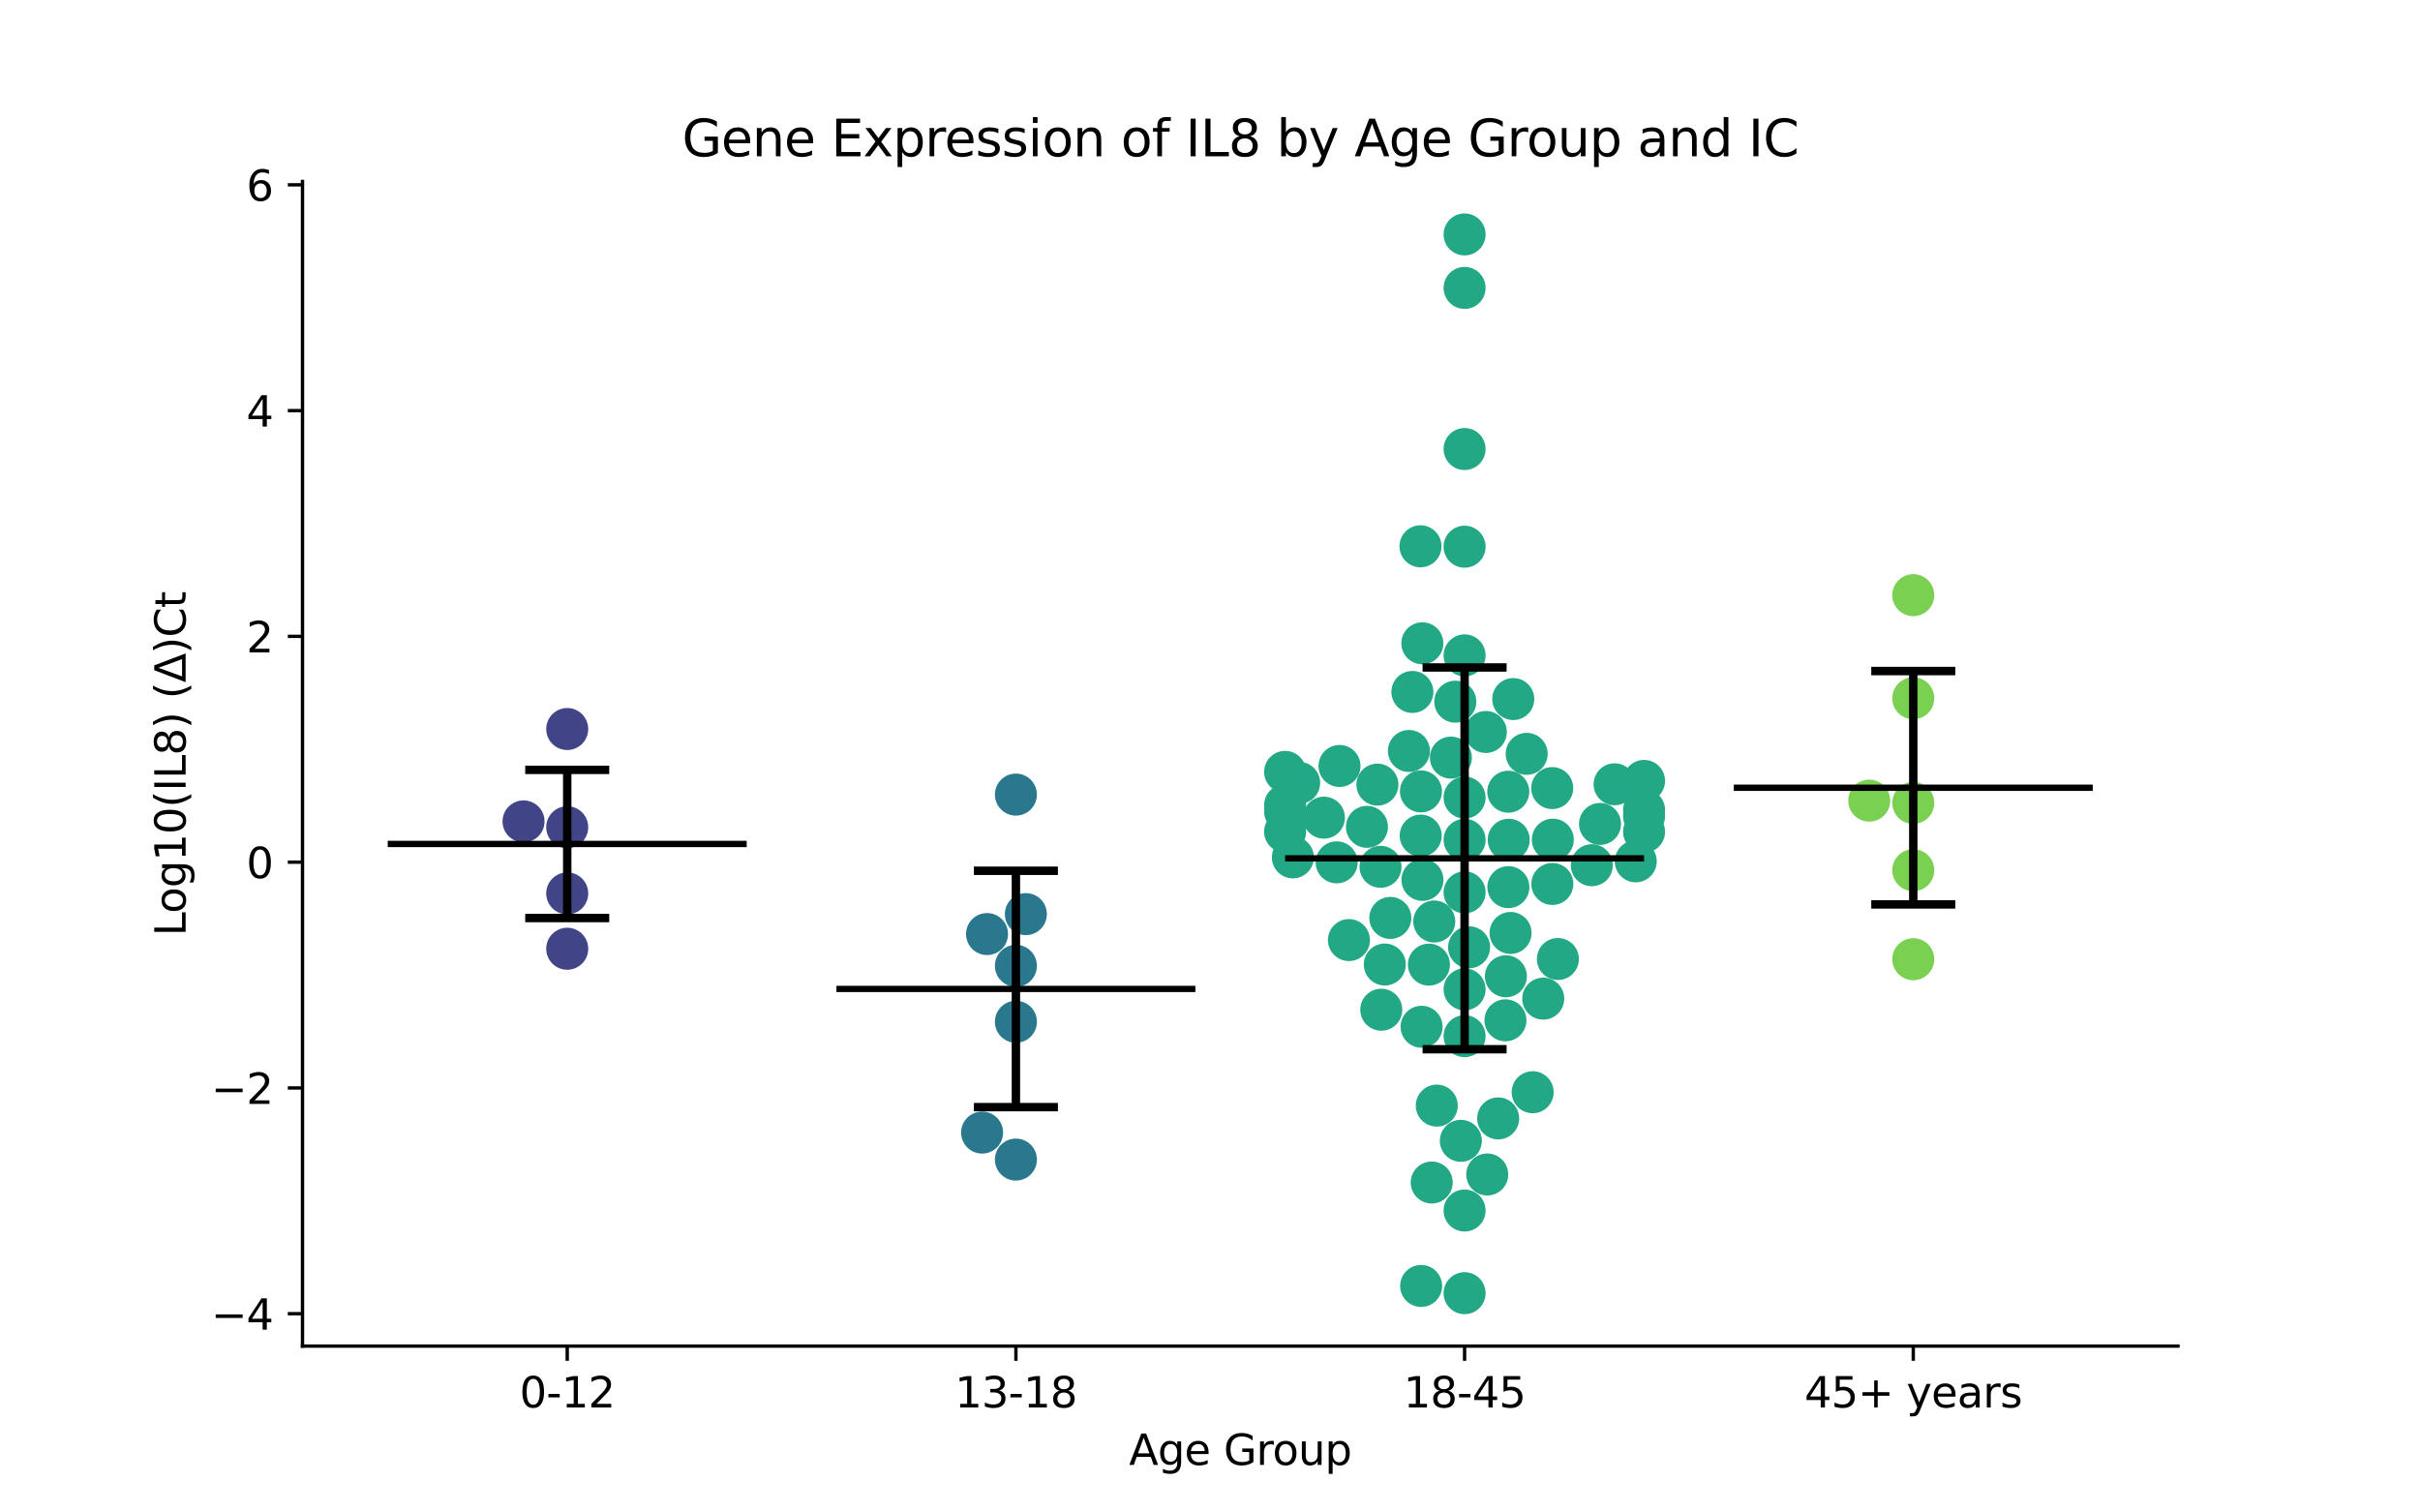 <?xml version="1.0" encoding="utf-8" standalone="no"?>
<!DOCTYPE svg PUBLIC "-//W3C//DTD SVG 1.1//EN"
  "http://www.w3.org/Graphics/SVG/1.1/DTD/svg11.dtd">
<svg xmlns:xlink="http://www.w3.org/1999/xlink" width="576pt" height="360pt" viewBox="0 0 576 360" xmlns="http://www.w3.org/2000/svg" version="1.1">
 <defs>
  <style type="text/css">*{stroke-linejoin: round; stroke-linecap: butt}</style>
 </defs>
 <g id="figure_1">
  <g id="patch_1">
   <path d="M 0 360 
L 576 360 
L 576 0 
L 0 0 
z
" style="fill: #ffffff"/>
  </g>
  <g id="axes_1">
   <g id="patch_2">
    <path d="M 72 320.4 
L 518.4 320.4 
L 518.4 43.2 
L 72 43.2 
z
" style="fill: #ffffff"/>
   </g>
   <g id="PathCollection_1">
    <defs>
     <path id="C0_0_b5155d4370" d="M 0 5 
C 1.326 5 2.598 4.473 3.536 3.536 
C 4.473 2.598 5 1.326 5 -0 
C 5 -1.326 4.473 -2.598 3.536 -3.536 
C 2.598 -4.473 1.326 -5 0 -5 
C -1.326 -5 -2.598 -4.473 -3.536 -3.536 
C -4.473 -2.598 -5 -1.326 -5 0 
C -5 1.326 -4.473 2.598 -3.536 3.536 
C -2.598 4.473 -1.326 5 0 5 
z
"/>
    </defs>
    <g clip-path="url(#p545d1069d7)">
     <use xlink:href="#C0_0_b5155d4370" x="135.009" y="173.52" style="fill: #414487"/>
    </g>
    <g clip-path="url(#p545d1069d7)">
     <use xlink:href="#C0_0_b5155d4370" x="124.611" y="195.505" style="fill: #414487"/>
    </g>
    <g clip-path="url(#p545d1069d7)">
     <use xlink:href="#C0_0_b5155d4370" x="135.009" y="212.648" style="fill: #414487"/>
    </g>
    <g clip-path="url(#p545d1069d7)">
     <use xlink:href="#C0_0_b5155d4370" x="135.009" y="225.819" style="fill: #414487"/>
    </g>
    <g clip-path="url(#p545d1069d7)">
     <use xlink:href="#C0_0_b5155d4370" x="135.009" y="196.895" style="fill: #414487"/>
    </g>
   </g>
   <g id="PathCollection_2">
    <defs>
     <path id="C1_0_a7b76655fa" d="M 0 5 
C 1.326 5 2.598 4.473 3.536 3.536 
C 4.473 2.598 5 1.326 5 -0 
C 5 -1.326 4.473 -2.598 3.536 -3.536 
C 2.598 -4.473 1.326 -5 0 -5 
C -1.326 -5 -2.598 -4.473 -3.536 -3.536 
C -4.473 -2.598 -5 -1.326 -5 0 
C -5 1.326 -4.473 2.598 -3.536 3.536 
C -2.598 4.473 -1.326 5 0 5 
z
"/>
    </defs>
    <g clip-path="url(#p545d1069d7)">
     <use xlink:href="#C1_0_a7b76655fa" x="244.173" y="217.576" style="fill: #2a788e"/>
    </g>
    <g clip-path="url(#p545d1069d7)">
     <use xlink:href="#C1_0_a7b76655fa" x="241.803" y="243.202" style="fill: #2a788e"/>
    </g>
    <g clip-path="url(#p545d1069d7)">
     <use xlink:href="#C1_0_a7b76655fa" x="241.803" y="229.889" style="fill: #2a788e"/>
    </g>
    <g clip-path="url(#p545d1069d7)">
     <use xlink:href="#C1_0_a7b76655fa" x="233.757" y="269.576" style="fill: #2a788e"/>
    </g>
    <g clip-path="url(#p545d1069d7)">
     <use xlink:href="#C1_0_a7b76655fa" x="241.803" y="276.001" style="fill: #2a788e"/>
    </g>
    <g clip-path="url(#p545d1069d7)">
     <use xlink:href="#C1_0_a7b76655fa" x="241.803" y="189.13" style="fill: #2a788e"/>
    </g>
    <g clip-path="url(#p545d1069d7)">
     <use xlink:href="#C1_0_a7b76655fa" x="234.933" y="222.326" style="fill: #2a788e"/>
    </g>
   </g>
   <g id="PathCollection_3">
    <defs>
     <path id="C2_0_e0fa0d152f" d="M 0 5 
C 1.326 5 2.598 4.473 3.536 3.536 
C 4.473 2.598 5 1.326 5 -0 
C 5 -1.326 4.473 -2.598 3.536 -3.536 
C 2.598 -4.473 1.326 -5 0 -5 
C -1.326 -5 -2.598 -4.473 -3.536 -3.536 
C -4.473 -2.598 -5 -1.326 -5 0 
C -5 1.326 -4.473 2.598 -3.536 3.536 
C -2.598 4.473 -1.326 5 0 5 
z
"/>
    </defs>
    <g clip-path="url(#p545d1069d7)">
     <use xlink:href="#C2_0_e0fa0d152f" x="360.178" y="166.391" style="fill: #22a884"/>
    </g>
    <g clip-path="url(#p545d1069d7)">
     <use xlink:href="#C2_0_e0fa0d152f" x="348.597" y="130.126" style="fill: #22a884"/>
    </g>
    <g clip-path="url(#p545d1069d7)">
     <use xlink:href="#C2_0_e0fa0d152f" x="336.173" y="164.698" style="fill: #22a884"/>
    </g>
    <g clip-path="url(#p545d1069d7)">
     <use xlink:href="#C2_0_e0fa0d152f" x="391.315" y="192.784" style="fill: #22a884"/>
    </g>
    <g clip-path="url(#p545d1069d7)">
     <use xlink:href="#C2_0_e0fa0d152f" x="338.254" y="306.077" style="fill: #22a884"/>
    </g>
    <g clip-path="url(#p545d1069d7)">
     <use xlink:href="#C2_0_e0fa0d152f" x="330.918" y="218.482" style="fill: #22a884"/>
    </g>
    <g clip-path="url(#p545d1069d7)">
     <use xlink:href="#C2_0_e0fa0d152f" x="338.098" y="130.029" style="fill: #22a884"/>
    </g>
    <g clip-path="url(#p545d1069d7)">
     <use xlink:href="#C2_0_e0fa0d152f" x="348.597" y="106.875" style="fill: #22a884"/>
    </g>
    <g clip-path="url(#p545d1069d7)">
     <use xlink:href="#C2_0_e0fa0d152f" x="356.59" y="266.203" style="fill: #22a884"/>
    </g>
    <g clip-path="url(#p545d1069d7)">
     <use xlink:href="#C2_0_e0fa0d152f" x="348.597" y="68.529" style="fill: #22a884"/>
    </g>
    <g clip-path="url(#p545d1069d7)">
     <use xlink:href="#C2_0_e0fa0d152f" x="328.59" y="206.32" style="fill: #22a884"/>
    </g>
    <g clip-path="url(#p545d1069d7)">
     <use xlink:href="#C2_0_e0fa0d152f" x="348.597" y="155.992" style="fill: #22a884"/>
    </g>
    <g clip-path="url(#p545d1069d7)">
     <use xlink:href="#C2_0_e0fa0d152f" x="348.597" y="189.833" style="fill: #22a884"/>
    </g>
    <g clip-path="url(#p545d1069d7)">
     <use xlink:href="#C2_0_e0fa0d152f" x="391.315" y="194.225" style="fill: #22a884"/>
    </g>
    <g clip-path="url(#p545d1069d7)">
     <use xlink:href="#C2_0_e0fa0d152f" x="335.348" y="178.747" style="fill: #22a884"/>
    </g>
    <g clip-path="url(#p545d1069d7)">
     <use xlink:href="#C2_0_e0fa0d152f" x="338.54" y="153.117" style="fill: #22a884"/>
    </g>
    <g clip-path="url(#p545d1069d7)">
     <use xlink:href="#C2_0_e0fa0d152f" x="348.597" y="199.894" style="fill: #22a884"/>
    </g>
    <g clip-path="url(#p545d1069d7)">
     <use xlink:href="#C2_0_e0fa0d152f" x="305.879" y="191.655" style="fill: #22a884"/>
    </g>
    <g clip-path="url(#p545d1069d7)">
     <use xlink:href="#C2_0_e0fa0d152f" x="367.315" y="237.696" style="fill: #22a884"/>
    </g>
    <g clip-path="url(#p545d1069d7)">
     <use xlink:href="#C2_0_e0fa0d152f" x="305.879" y="193.145" style="fill: #22a884"/>
    </g>
    <g clip-path="url(#p545d1069d7)">
     <use xlink:href="#C2_0_e0fa0d152f" x="348.597" y="212.396" style="fill: #22a884"/>
    </g>
    <g clip-path="url(#p545d1069d7)">
     <use xlink:href="#C2_0_e0fa0d152f" x="348.597" y="246.629" style="fill: #22a884"/>
    </g>
    <g clip-path="url(#p545d1069d7)">
     <use xlink:href="#C2_0_e0fa0d152f" x="358.321" y="242.855" style="fill: #22a884"/>
    </g>
    <g clip-path="url(#p545d1069d7)">
     <use xlink:href="#C2_0_e0fa0d152f" x="358.426" y="232.373" style="fill: #22a884"/>
    </g>
    <g clip-path="url(#p545d1069d7)">
     <use xlink:href="#C2_0_e0fa0d152f" x="370.804" y="228.264" style="fill: #22a884"/>
    </g>
    <g clip-path="url(#p545d1069d7)">
     <use xlink:href="#C2_0_e0fa0d152f" x="321.069" y="223.753" style="fill: #22a884"/>
    </g>
    <g clip-path="url(#p545d1069d7)">
     <use xlink:href="#C2_0_e0fa0d152f" x="315.112" y="194.619" style="fill: #22a884"/>
    </g>
    <g clip-path="url(#p545d1069d7)">
     <use xlink:href="#C2_0_e0fa0d152f" x="348.597" y="55.8" style="fill: #22a884"/>
    </g>
    <g clip-path="url(#p545d1069d7)">
     <use xlink:href="#C2_0_e0fa0d152f" x="348.597" y="288.13" style="fill: #22a884"/>
    </g>
    <g clip-path="url(#p545d1069d7)">
     <use xlink:href="#C2_0_e0fa0d152f" x="359.539" y="222.061" style="fill: #22a884"/>
    </g>
    <g clip-path="url(#p545d1069d7)">
     <use xlink:href="#C2_0_e0fa0d152f" x="384.302" y="186.674" style="fill: #22a884"/>
    </g>
    <g clip-path="url(#p545d1069d7)">
     <use xlink:href="#C2_0_e0fa0d152f" x="364.8" y="259.97" style="fill: #22a884"/>
    </g>
    <g clip-path="url(#p545d1069d7)">
     <use xlink:href="#C2_0_e0fa0d152f" x="338.21" y="188.368" style="fill: #22a884"/>
    </g>
    <g clip-path="url(#p545d1069d7)">
     <use xlink:href="#C2_0_e0fa0d152f" x="347.707" y="271.536" style="fill: #22a884"/>
    </g>
    <g clip-path="url(#p545d1069d7)">
     <use xlink:href="#C2_0_e0fa0d152f" x="348.597" y="307.8" style="fill: #22a884"/>
    </g>
    <g clip-path="url(#p545d1069d7)">
     <use xlink:href="#C2_0_e0fa0d152f" x="348.597" y="235.484" style="fill: #22a884"/>
    </g>
    <g clip-path="url(#p545d1069d7)">
     <use xlink:href="#C2_0_e0fa0d152f" x="341.38" y="219.333" style="fill: #22a884"/>
    </g>
    <g clip-path="url(#p545d1069d7)">
     <use xlink:href="#C2_0_e0fa0d152f" x="338.57" y="209.43" style="fill: #22a884"/>
    </g>
    <g clip-path="url(#p545d1069d7)">
     <use xlink:href="#C2_0_e0fa0d152f" x="340.773" y="281.461" style="fill: #22a884"/>
    </g>
    <g clip-path="url(#p545d1069d7)">
     <use xlink:href="#C2_0_e0fa0d152f" x="369.597" y="199.855" style="fill: #22a884"/>
    </g>
    <g clip-path="url(#p545d1069d7)">
     <use xlink:href="#C2_0_e0fa0d152f" x="353.988" y="279.549" style="fill: #22a884"/>
    </g>
    <g clip-path="url(#p545d1069d7)">
     <use xlink:href="#C2_0_e0fa0d152f" x="369.486" y="210.399" style="fill: #22a884"/>
    </g>
    <g clip-path="url(#p545d1069d7)">
     <use xlink:href="#C2_0_e0fa0d152f" x="391.315" y="197.973" style="fill: #22a884"/>
    </g>
    <g clip-path="url(#p545d1069d7)">
     <use xlink:href="#C2_0_e0fa0d152f" x="338.364" y="244.39" style="fill: #22a884"/>
    </g>
    <g clip-path="url(#p545d1069d7)">
     <use xlink:href="#C2_0_e0fa0d152f" x="380.832" y="196.112" style="fill: #22a884"/>
    </g>
    <g clip-path="url(#p545d1069d7)">
     <use xlink:href="#C2_0_e0fa0d152f" x="358.995" y="188.443" style="fill: #22a884"/>
    </g>
    <g clip-path="url(#p545d1069d7)">
     <use xlink:href="#C2_0_e0fa0d152f" x="363.375" y="179.429" style="fill: #22a884"/>
    </g>
    <g clip-path="url(#p545d1069d7)">
     <use xlink:href="#C2_0_e0fa0d152f" x="359.097" y="199.878" style="fill: #22a884"/>
    </g>
    <g clip-path="url(#p545d1069d7)">
     <use xlink:href="#C2_0_e0fa0d152f" x="318.15" y="205.257" style="fill: #22a884"/>
    </g>
    <g clip-path="url(#p545d1069d7)">
     <use xlink:href="#C2_0_e0fa0d152f" x="307.724" y="204.068" style="fill: #22a884"/>
    </g>
    <g clip-path="url(#p545d1069d7)">
     <use xlink:href="#C2_0_e0fa0d152f" x="341.974" y="263.157" style="fill: #22a884"/>
    </g>
    <g clip-path="url(#p545d1069d7)">
     <use xlink:href="#C2_0_e0fa0d152f" x="359.016" y="211.159" style="fill: #22a884"/>
    </g>
    <g clip-path="url(#p545d1069d7)">
     <use xlink:href="#C2_0_e0fa0d152f" x="353.655" y="174.228" style="fill: #22a884"/>
    </g>
    <g clip-path="url(#p545d1069d7)">
     <use xlink:href="#C2_0_e0fa0d152f" x="318.829" y="182.318" style="fill: #22a884"/>
    </g>
    <g clip-path="url(#p545d1069d7)">
     <use xlink:href="#C2_0_e0fa0d152f" x="391.315" y="185.871" style="fill: #22a884"/>
    </g>
    <g clip-path="url(#p545d1069d7)">
     <use xlink:href="#C2_0_e0fa0d152f" x="338.151" y="198.887" style="fill: #22a884"/>
    </g>
    <g clip-path="url(#p545d1069d7)">
     <use xlink:href="#C2_0_e0fa0d152f" x="349.668" y="225.472" style="fill: #22a884"/>
    </g>
    <g clip-path="url(#p545d1069d7)">
     <use xlink:href="#C2_0_e0fa0d152f" x="305.879" y="197.955" style="fill: #22a884"/>
    </g>
    <g clip-path="url(#p545d1069d7)">
     <use xlink:href="#C2_0_e0fa0d152f" x="327.848" y="186.756" style="fill: #22a884"/>
    </g>
    <g clip-path="url(#p545d1069d7)">
     <use xlink:href="#C2_0_e0fa0d152f" x="305.879" y="183.721" style="fill: #22a884"/>
    </g>
    <g clip-path="url(#p545d1069d7)">
     <use xlink:href="#C2_0_e0fa0d152f" x="345.335" y="180.328" style="fill: #22a884"/>
    </g>
    <g clip-path="url(#p545d1069d7)">
     <use xlink:href="#C2_0_e0fa0d152f" x="389.338" y="205.014" style="fill: #22a884"/>
    </g>
    <g clip-path="url(#p545d1069d7)">
     <use xlink:href="#C2_0_e0fa0d152f" x="328.766" y="240.334" style="fill: #22a884"/>
    </g>
    <g clip-path="url(#p545d1069d7)">
     <use xlink:href="#C2_0_e0fa0d152f" x="346.388" y="167.011" style="fill: #22a884"/>
    </g>
    <g clip-path="url(#p545d1069d7)">
     <use xlink:href="#C2_0_e0fa0d152f" x="309.217" y="186.344" style="fill: #22a884"/>
    </g>
    <g clip-path="url(#p545d1069d7)">
     <use xlink:href="#C2_0_e0fa0d152f" x="340.105" y="229.602" style="fill: #22a884"/>
    </g>
    <g clip-path="url(#p545d1069d7)">
     <use xlink:href="#C2_0_e0fa0d152f" x="325.357" y="196.806" style="fill: #22a884"/>
    </g>
    <g clip-path="url(#p545d1069d7)">
     <use xlink:href="#C2_0_e0fa0d152f" x="369.456" y="187.581" style="fill: #22a884"/>
    </g>
    <g clip-path="url(#p545d1069d7)">
     <use xlink:href="#C2_0_e0fa0d152f" x="378.883" y="205.938" style="fill: #22a884"/>
    </g>
    <g clip-path="url(#p545d1069d7)">
     <use xlink:href="#C2_0_e0fa0d152f" x="329.605" y="229.576" style="fill: #22a884"/>
    </g>
   </g>
   <g id="PathCollection_4">
    <defs>
     <path id="C3_0_d4f2d05cee" d="M 0 5 
C 1.326 5 2.598 4.473 3.536 3.536 
C 4.473 2.598 5 1.326 5 -0 
C 5 -1.326 4.473 -2.598 3.536 -3.536 
C 2.598 -4.473 1.326 -5 0 -5 
C -1.326 -5 -2.598 -4.473 -3.536 -3.536 
C -4.473 -2.598 -5 -1.326 -5 0 
C -5 1.326 -4.473 2.598 -3.536 3.536 
C -2.598 4.473 -1.326 5 0 5 
z
"/>
    </defs>
    <g clip-path="url(#p545d1069d7)">
     <use xlink:href="#C3_0_d4f2d05cee" x="455.391" y="166.202" style="fill: #7ad151"/>
    </g>
    <g clip-path="url(#p545d1069d7)">
     <use xlink:href="#C3_0_d4f2d05cee" x="455.391" y="207.127" style="fill: #7ad151"/>
    </g>
    <g clip-path="url(#p545d1069d7)">
     <use xlink:href="#C3_0_d4f2d05cee" x="455.391" y="191.111" style="fill: #7ad151"/>
    </g>
    <g clip-path="url(#p545d1069d7)">
     <use xlink:href="#C3_0_d4f2d05cee" x="455.391" y="141.657" style="fill: #7ad151"/>
    </g>
    <g clip-path="url(#p545d1069d7)">
     <use xlink:href="#C3_0_d4f2d05cee" x="444.907" y="190.567" style="fill: #7ad151"/>
    </g>
    <g clip-path="url(#p545d1069d7)">
     <use xlink:href="#C3_0_d4f2d05cee" x="455.391" y="228.307" style="fill: #7ad151"/>
    </g>
   </g>
   <g id="matplotlib.axis_1">
    <g id="xtick_1">
     <g id="line2d_1">
      <defs>
       <path id="m973c7607ff" d="M 0 0 
L 0 3.5 
" style="stroke: #000000; stroke-width: 0.8"/>
      </defs>
      <g>
       <use xlink:href="#m973c7607ff" x="135.009" y="320.4" style="stroke: #000000; stroke-width: 0.8"/>
      </g>
     </g>
     <g id="text_1">
      <!-- 0-12 -->
      <g transform="translate(123.661 334.998) scale(0.1 -0.1)">
       <defs>
        <path id="DejaVuSans-30" d="M 2034 4250 
Q 1547 4250 1301 3770 
Q 1056 3291 1056 2328 
Q 1056 1369 1301 889 
Q 1547 409 2034 409 
Q 2525 409 2770 889 
Q 3016 1369 3016 2328 
Q 3016 3291 2770 3770 
Q 2525 4250 2034 4250 
z
M 2034 4750 
Q 2819 4750 3233 4129 
Q 3647 3509 3647 2328 
Q 3647 1150 3233 529 
Q 2819 -91 2034 -91 
Q 1250 -91 836 529 
Q 422 1150 422 2328 
Q 422 3509 836 4129 
Q 1250 4750 2034 4750 
z
" transform="scale(0.016)"/>
        <path id="DejaVuSans-2d" d="M 313 2009 
L 1997 2009 
L 1997 1497 
L 313 1497 
L 313 2009 
z
" transform="scale(0.016)"/>
        <path id="DejaVuSans-31" d="M 794 531 
L 1825 531 
L 1825 4091 
L 703 3866 
L 703 4441 
L 1819 4666 
L 2450 4666 
L 2450 531 
L 3481 531 
L 3481 0 
L 794 0 
L 794 531 
z
" transform="scale(0.016)"/>
        <path id="DejaVuSans-32" d="M 1228 531 
L 3431 531 
L 3431 0 
L 469 0 
L 469 531 
Q 828 903 1448 1529 
Q 2069 2156 2228 2338 
Q 2531 2678 2651 2914 
Q 2772 3150 2772 3378 
Q 2772 3750 2511 3984 
Q 2250 4219 1831 4219 
Q 1534 4219 1204 4116 
Q 875 4013 500 3803 
L 500 4441 
Q 881 4594 1212 4672 
Q 1544 4750 1819 4750 
Q 2544 4750 2975 4387 
Q 3406 4025 3406 3419 
Q 3406 3131 3298 2873 
Q 3191 2616 2906 2266 
Q 2828 2175 2409 1742 
Q 1991 1309 1228 531 
z
" transform="scale(0.016)"/>
       </defs>
       <use xlink:href="#DejaVuSans-30"/>
       <use xlink:href="#DejaVuSans-2d" x="63.623"/>
       <use xlink:href="#DejaVuSans-31" x="99.707"/>
       <use xlink:href="#DejaVuSans-32" x="163.33"/>
      </g>
     </g>
    </g>
    <g id="xtick_2">
     <g id="line2d_2">
      <g>
       <use xlink:href="#m973c7607ff" x="241.803" y="320.4" style="stroke: #000000; stroke-width: 0.8"/>
      </g>
     </g>
     <g id="text_2">
      <!-- 13-18 -->
      <g transform="translate(227.274 334.998) scale(0.1 -0.1)">
       <defs>
        <path id="DejaVuSans-33" d="M 2597 2516 
Q 3050 2419 3304 2112 
Q 3559 1806 3559 1356 
Q 3559 666 3084 287 
Q 2609 -91 1734 -91 
Q 1441 -91 1130 -33 
Q 819 25 488 141 
L 488 750 
Q 750 597 1062 519 
Q 1375 441 1716 441 
Q 2309 441 2620 675 
Q 2931 909 2931 1356 
Q 2931 1769 2642 2001 
Q 2353 2234 1838 2234 
L 1294 2234 
L 1294 2753 
L 1863 2753 
Q 2328 2753 2575 2939 
Q 2822 3125 2822 3475 
Q 2822 3834 2567 4026 
Q 2313 4219 1838 4219 
Q 1578 4219 1281 4162 
Q 984 4106 628 3988 
L 628 4550 
Q 988 4650 1302 4700 
Q 1616 4750 1894 4750 
Q 2613 4750 3031 4423 
Q 3450 4097 3450 3541 
Q 3450 3153 3228 2886 
Q 3006 2619 2597 2516 
z
" transform="scale(0.016)"/>
        <path id="DejaVuSans-38" d="M 2034 2216 
Q 1584 2216 1326 1975 
Q 1069 1734 1069 1313 
Q 1069 891 1326 650 
Q 1584 409 2034 409 
Q 2484 409 2743 651 
Q 3003 894 3003 1313 
Q 3003 1734 2745 1975 
Q 2488 2216 2034 2216 
z
M 1403 2484 
Q 997 2584 770 2862 
Q 544 3141 544 3541 
Q 544 4100 942 4425 
Q 1341 4750 2034 4750 
Q 2731 4750 3128 4425 
Q 3525 4100 3525 3541 
Q 3525 3141 3298 2862 
Q 3072 2584 2669 2484 
Q 3125 2378 3379 2068 
Q 3634 1759 3634 1313 
Q 3634 634 3220 271 
Q 2806 -91 2034 -91 
Q 1263 -91 848 271 
Q 434 634 434 1313 
Q 434 1759 690 2068 
Q 947 2378 1403 2484 
z
M 1172 3481 
Q 1172 3119 1398 2916 
Q 1625 2713 2034 2713 
Q 2441 2713 2670 2916 
Q 2900 3119 2900 3481 
Q 2900 3844 2670 4047 
Q 2441 4250 2034 4250 
Q 1625 4250 1398 4047 
Q 1172 3844 1172 3481 
z
" transform="scale(0.016)"/>
       </defs>
       <use xlink:href="#DejaVuSans-31"/>
       <use xlink:href="#DejaVuSans-33" x="63.623"/>
       <use xlink:href="#DejaVuSans-2d" x="127.246"/>
       <use xlink:href="#DejaVuSans-31" x="163.33"/>
       <use xlink:href="#DejaVuSans-38" x="226.953"/>
      </g>
     </g>
    </g>
    <g id="xtick_3">
     <g id="line2d_3">
      <g>
       <use xlink:href="#m973c7607ff" x="348.597" y="320.4" style="stroke: #000000; stroke-width: 0.8"/>
      </g>
     </g>
     <g id="text_3">
      <!-- 18-45 -->
      <g transform="translate(334.068 334.998) scale(0.1 -0.1)">
       <defs>
        <path id="DejaVuSans-34" d="M 2419 4116 
L 825 1625 
L 2419 1625 
L 2419 4116 
z
M 2253 4666 
L 3047 4666 
L 3047 1625 
L 3713 1625 
L 3713 1100 
L 3047 1100 
L 3047 0 
L 2419 0 
L 2419 1100 
L 313 1100 
L 313 1709 
L 2253 4666 
z
" transform="scale(0.016)"/>
        <path id="DejaVuSans-35" d="M 691 4666 
L 3169 4666 
L 3169 4134 
L 1269 4134 
L 1269 2991 
Q 1406 3038 1543 3061 
Q 1681 3084 1819 3084 
Q 2600 3084 3056 2656 
Q 3513 2228 3513 1497 
Q 3513 744 3044 326 
Q 2575 -91 1722 -91 
Q 1428 -91 1123 -41 
Q 819 9 494 109 
L 494 744 
Q 775 591 1075 516 
Q 1375 441 1709 441 
Q 2250 441 2565 725 
Q 2881 1009 2881 1497 
Q 2881 1984 2565 2268 
Q 2250 2553 1709 2553 
Q 1456 2553 1204 2497 
Q 953 2441 691 2322 
L 691 4666 
z
" transform="scale(0.016)"/>
       </defs>
       <use xlink:href="#DejaVuSans-31"/>
       <use xlink:href="#DejaVuSans-38" x="63.623"/>
       <use xlink:href="#DejaVuSans-2d" x="127.246"/>
       <use xlink:href="#DejaVuSans-34" x="163.33"/>
       <use xlink:href="#DejaVuSans-35" x="226.953"/>
      </g>
     </g>
    </g>
    <g id="xtick_4">
     <g id="line2d_4">
      <g>
       <use xlink:href="#m973c7607ff" x="455.391" y="320.4" style="stroke: #000000; stroke-width: 0.8"/>
      </g>
     </g>
     <g id="text_4">
      <!-- 45+ years -->
      <g transform="translate(429.49 334.998) scale(0.1 -0.1)">
       <defs>
        <path id="DejaVuSans-2b" d="M 2944 4013 
L 2944 2272 
L 4684 2272 
L 4684 1741 
L 2944 1741 
L 2944 0 
L 2419 0 
L 2419 1741 
L 678 1741 
L 678 2272 
L 2419 2272 
L 2419 4013 
L 2944 4013 
z
" transform="scale(0.016)"/>
        <path id="DejaVuSans-20" transform="scale(0.016)"/>
        <path id="DejaVuSans-79" d="M 2059 -325 
Q 1816 -950 1584 -1140 
Q 1353 -1331 966 -1331 
L 506 -1331 
L 506 -850 
L 844 -850 
Q 1081 -850 1212 -737 
Q 1344 -625 1503 -206 
L 1606 56 
L 191 3500 
L 800 3500 
L 1894 763 
L 2988 3500 
L 3597 3500 
L 2059 -325 
z
" transform="scale(0.016)"/>
        <path id="DejaVuSans-65" d="M 3597 1894 
L 3597 1613 
L 953 1613 
Q 991 1019 1311 708 
Q 1631 397 2203 397 
Q 2534 397 2845 478 
Q 3156 559 3463 722 
L 3463 178 
Q 3153 47 2828 -22 
Q 2503 -91 2169 -91 
Q 1331 -91 842 396 
Q 353 884 353 1716 
Q 353 2575 817 3079 
Q 1281 3584 2069 3584 
Q 2775 3584 3186 3129 
Q 3597 2675 3597 1894 
z
M 3022 2063 
Q 3016 2534 2758 2815 
Q 2500 3097 2075 3097 
Q 1594 3097 1305 2825 
Q 1016 2553 972 2059 
L 3022 2063 
z
" transform="scale(0.016)"/>
        <path id="DejaVuSans-61" d="M 2194 1759 
Q 1497 1759 1228 1600 
Q 959 1441 959 1056 
Q 959 750 1161 570 
Q 1363 391 1709 391 
Q 2188 391 2477 730 
Q 2766 1069 2766 1631 
L 2766 1759 
L 2194 1759 
z
M 3341 1997 
L 3341 0 
L 2766 0 
L 2766 531 
Q 2569 213 2275 61 
Q 1981 -91 1556 -91 
Q 1019 -91 701 211 
Q 384 513 384 1019 
Q 384 1609 779 1909 
Q 1175 2209 1959 2209 
L 2766 2209 
L 2766 2266 
Q 2766 2663 2505 2880 
Q 2244 3097 1772 3097 
Q 1472 3097 1187 3025 
Q 903 2953 641 2809 
L 641 3341 
Q 956 3463 1253 3523 
Q 1550 3584 1831 3584 
Q 2591 3584 2966 3190 
Q 3341 2797 3341 1997 
z
" transform="scale(0.016)"/>
        <path id="DejaVuSans-72" d="M 2631 2963 
Q 2534 3019 2420 3045 
Q 2306 3072 2169 3072 
Q 1681 3072 1420 2755 
Q 1159 2438 1159 1844 
L 1159 0 
L 581 0 
L 581 3500 
L 1159 3500 
L 1159 2956 
Q 1341 3275 1631 3429 
Q 1922 3584 2338 3584 
Q 2397 3584 2469 3576 
Q 2541 3569 2628 3553 
L 2631 2963 
z
" transform="scale(0.016)"/>
        <path id="DejaVuSans-73" d="M 2834 3397 
L 2834 2853 
Q 2591 2978 2328 3040 
Q 2066 3103 1784 3103 
Q 1356 3103 1142 2972 
Q 928 2841 928 2578 
Q 928 2378 1081 2264 
Q 1234 2150 1697 2047 
L 1894 2003 
Q 2506 1872 2764 1633 
Q 3022 1394 3022 966 
Q 3022 478 2636 193 
Q 2250 -91 1575 -91 
Q 1294 -91 989 -36 
Q 684 19 347 128 
L 347 722 
Q 666 556 975 473 
Q 1284 391 1588 391 
Q 1994 391 2212 530 
Q 2431 669 2431 922 
Q 2431 1156 2273 1281 
Q 2116 1406 1581 1522 
L 1381 1569 
Q 847 1681 609 1914 
Q 372 2147 372 2553 
Q 372 3047 722 3315 
Q 1072 3584 1716 3584 
Q 2034 3584 2315 3537 
Q 2597 3491 2834 3397 
z
" transform="scale(0.016)"/>
       </defs>
       <use xlink:href="#DejaVuSans-34"/>
       <use xlink:href="#DejaVuSans-35" x="63.623"/>
       <use xlink:href="#DejaVuSans-2b" x="127.246"/>
       <use xlink:href="#DejaVuSans-20" x="211.035"/>
       <use xlink:href="#DejaVuSans-79" x="242.822"/>
       <use xlink:href="#DejaVuSans-65" x="302.002"/>
       <use xlink:href="#DejaVuSans-61" x="363.525"/>
       <use xlink:href="#DejaVuSans-72" x="424.805"/>
       <use xlink:href="#DejaVuSans-73" x="465.918"/>
      </g>
     </g>
    </g>
    <g id="text_5">
     <!-- Age Group -->
     <g transform="translate(268.72 348.677) scale(0.1 -0.1)">
      <defs>
       <path id="DejaVuSans-41" d="M 2188 4044 
L 1331 1722 
L 3047 1722 
L 2188 4044 
z
M 1831 4666 
L 2547 4666 
L 4325 0 
L 3669 0 
L 3244 1197 
L 1141 1197 
L 716 0 
L 50 0 
L 1831 4666 
z
" transform="scale(0.016)"/>
       <path id="DejaVuSans-67" d="M 2906 1791 
Q 2906 2416 2648 2759 
Q 2391 3103 1925 3103 
Q 1463 3103 1205 2759 
Q 947 2416 947 1791 
Q 947 1169 1205 825 
Q 1463 481 1925 481 
Q 2391 481 2648 825 
Q 2906 1169 2906 1791 
z
M 3481 434 
Q 3481 -459 3084 -895 
Q 2688 -1331 1869 -1331 
Q 1566 -1331 1297 -1286 
Q 1028 -1241 775 -1147 
L 775 -588 
Q 1028 -725 1275 -790 
Q 1522 -856 1778 -856 
Q 2344 -856 2625 -561 
Q 2906 -266 2906 331 
L 2906 616 
Q 2728 306 2450 153 
Q 2172 0 1784 0 
Q 1141 0 747 490 
Q 353 981 353 1791 
Q 353 2603 747 3093 
Q 1141 3584 1784 3584 
Q 2172 3584 2450 3431 
Q 2728 3278 2906 2969 
L 2906 3500 
L 3481 3500 
L 3481 434 
z
" transform="scale(0.016)"/>
       <path id="DejaVuSans-47" d="M 3809 666 
L 3809 1919 
L 2778 1919 
L 2778 2438 
L 4434 2438 
L 4434 434 
Q 4069 175 3628 42 
Q 3188 -91 2688 -91 
Q 1594 -91 976 548 
Q 359 1188 359 2328 
Q 359 3472 976 4111 
Q 1594 4750 2688 4750 
Q 3144 4750 3555 4637 
Q 3966 4525 4313 4306 
L 4313 3634 
Q 3963 3931 3569 4081 
Q 3175 4231 2741 4231 
Q 1884 4231 1454 3753 
Q 1025 3275 1025 2328 
Q 1025 1384 1454 906 
Q 1884 428 2741 428 
Q 3075 428 3337 486 
Q 3600 544 3809 666 
z
" transform="scale(0.016)"/>
       <path id="DejaVuSans-6f" d="M 1959 3097 
Q 1497 3097 1228 2736 
Q 959 2375 959 1747 
Q 959 1119 1226 758 
Q 1494 397 1959 397 
Q 2419 397 2687 759 
Q 2956 1122 2956 1747 
Q 2956 2369 2687 2733 
Q 2419 3097 1959 3097 
z
M 1959 3584 
Q 2709 3584 3137 3096 
Q 3566 2609 3566 1747 
Q 3566 888 3137 398 
Q 2709 -91 1959 -91 
Q 1206 -91 779 398 
Q 353 888 353 1747 
Q 353 2609 779 3096 
Q 1206 3584 1959 3584 
z
" transform="scale(0.016)"/>
       <path id="DejaVuSans-75" d="M 544 1381 
L 544 3500 
L 1119 3500 
L 1119 1403 
Q 1119 906 1312 657 
Q 1506 409 1894 409 
Q 2359 409 2629 706 
Q 2900 1003 2900 1516 
L 2900 3500 
L 3475 3500 
L 3475 0 
L 2900 0 
L 2900 538 
Q 2691 219 2414 64 
Q 2138 -91 1772 -91 
Q 1169 -91 856 284 
Q 544 659 544 1381 
z
M 1991 3584 
L 1991 3584 
z
" transform="scale(0.016)"/>
       <path id="DejaVuSans-70" d="M 1159 525 
L 1159 -1331 
L 581 -1331 
L 581 3500 
L 1159 3500 
L 1159 2969 
Q 1341 3281 1617 3432 
Q 1894 3584 2278 3584 
Q 2916 3584 3314 3078 
Q 3713 2572 3713 1747 
Q 3713 922 3314 415 
Q 2916 -91 2278 -91 
Q 1894 -91 1617 61 
Q 1341 213 1159 525 
z
M 3116 1747 
Q 3116 2381 2855 2742 
Q 2594 3103 2138 3103 
Q 1681 3103 1420 2742 
Q 1159 2381 1159 1747 
Q 1159 1113 1420 752 
Q 1681 391 2138 391 
Q 2594 391 2855 752 
Q 3116 1113 3116 1747 
z
" transform="scale(0.016)"/>
      </defs>
      <use xlink:href="#DejaVuSans-41"/>
      <use xlink:href="#DejaVuSans-67" x="68.408"/>
      <use xlink:href="#DejaVuSans-65" x="131.885"/>
      <use xlink:href="#DejaVuSans-20" x="193.408"/>
      <use xlink:href="#DejaVuSans-47" x="225.195"/>
      <use xlink:href="#DejaVuSans-72" x="302.686"/>
      <use xlink:href="#DejaVuSans-6f" x="341.549"/>
      <use xlink:href="#DejaVuSans-75" x="402.73"/>
      <use xlink:href="#DejaVuSans-70" x="466.109"/>
     </g>
    </g>
   </g>
   <g id="matplotlib.axis_2">
    <g id="ytick_1">
     <g id="line2d_5">
      <defs>
       <path id="mffdf25a193" d="M 0 0 
L -3.5 0 
" style="stroke: #000000; stroke-width: 0.8"/>
      </defs>
      <g>
       <use xlink:href="#mffdf25a193" x="72" y="312.687" style="stroke: #000000; stroke-width: 0.8"/>
      </g>
     </g>
     <g id="text_6">
      <!-- −4 -->
      <g transform="translate(50.258 316.486) scale(0.1 -0.1)">
       <defs>
        <path id="DejaVuSans-2212" d="M 678 2272 
L 4684 2272 
L 4684 1741 
L 678 1741 
L 678 2272 
z
" transform="scale(0.016)"/>
       </defs>
       <use xlink:href="#DejaVuSans-2212"/>
       <use xlink:href="#DejaVuSans-34" x="83.789"/>
      </g>
     </g>
    </g>
    <g id="ytick_2">
     <g id="line2d_6">
      <g>
       <use xlink:href="#mffdf25a193" x="72" y="258.947" style="stroke: #000000; stroke-width: 0.8"/>
      </g>
     </g>
     <g id="text_7">
      <!-- −2 -->
      <g transform="translate(50.258 262.746) scale(0.1 -0.1)">
       <use xlink:href="#DejaVuSans-2212"/>
       <use xlink:href="#DejaVuSans-32" x="83.789"/>
      </g>
     </g>
    </g>
    <g id="ytick_3">
     <g id="line2d_7">
      <g>
       <use xlink:href="#mffdf25a193" x="72" y="205.208" style="stroke: #000000; stroke-width: 0.8"/>
      </g>
     </g>
     <g id="text_8">
      <!-- 0 -->
      <g transform="translate(58.638 209.007) scale(0.1 -0.1)">
       <use xlink:href="#DejaVuSans-30"/>
      </g>
     </g>
    </g>
    <g id="ytick_4">
     <g id="line2d_8">
      <g>
       <use xlink:href="#mffdf25a193" x="72" y="151.468" style="stroke: #000000; stroke-width: 0.8"/>
      </g>
     </g>
     <g id="text_9">
      <!-- 2 -->
      <g transform="translate(58.638 155.267) scale(0.1 -0.1)">
       <use xlink:href="#DejaVuSans-32"/>
      </g>
     </g>
    </g>
    <g id="ytick_5">
     <g id="line2d_9">
      <g>
       <use xlink:href="#mffdf25a193" x="72" y="97.729" style="stroke: #000000; stroke-width: 0.8"/>
      </g>
     </g>
     <g id="text_10">
      <!-- 4 -->
      <g transform="translate(58.638 101.528) scale(0.1 -0.1)">
       <use xlink:href="#DejaVuSans-34"/>
      </g>
     </g>
    </g>
    <g id="ytick_6">
     <g id="line2d_10">
      <g>
       <use xlink:href="#mffdf25a193" x="72" y="43.989" style="stroke: #000000; stroke-width: 0.8"/>
      </g>
     </g>
     <g id="text_11">
      <!-- 6 -->
      <g transform="translate(58.638 47.788) scale(0.1 -0.1)">
       <defs>
        <path id="DejaVuSans-36" d="M 2113 2584 
Q 1688 2584 1439 2293 
Q 1191 2003 1191 1497 
Q 1191 994 1439 701 
Q 1688 409 2113 409 
Q 2538 409 2786 701 
Q 3034 994 3034 1497 
Q 3034 2003 2786 2293 
Q 2538 2584 2113 2584 
z
M 3366 4563 
L 3366 3988 
Q 3128 4100 2886 4159 
Q 2644 4219 2406 4219 
Q 1781 4219 1451 3797 
Q 1122 3375 1075 2522 
Q 1259 2794 1537 2939 
Q 1816 3084 2150 3084 
Q 2853 3084 3261 2657 
Q 3669 2231 3669 1497 
Q 3669 778 3244 343 
Q 2819 -91 2113 -91 
Q 1303 -91 875 529 
Q 447 1150 447 2328 
Q 447 3434 972 4092 
Q 1497 4750 2381 4750 
Q 2619 4750 2861 4703 
Q 3103 4656 3366 4563 
z
" transform="scale(0.016)"/>
       </defs>
       <use xlink:href="#DejaVuSans-36"/>
      </g>
     </g>
    </g>
    <g id="text_12">
     <!-- Log10(IL8) (Δ)Ct -->
     <g transform="translate(44.178 222.801) rotate(-90) scale(0.1 -0.1)">
      <defs>
       <path id="DejaVuSans-4c" d="M 628 4666 
L 1259 4666 
L 1259 531 
L 3531 531 
L 3531 0 
L 628 0 
L 628 4666 
z
" transform="scale(0.016)"/>
       <path id="DejaVuSans-28" d="M 1984 4856 
Q 1566 4138 1362 3434 
Q 1159 2731 1159 2009 
Q 1159 1288 1364 580 
Q 1569 -128 1984 -844 
L 1484 -844 
Q 1016 -109 783 600 
Q 550 1309 550 2009 
Q 550 2706 781 3412 
Q 1013 4119 1484 4856 
L 1984 4856 
z
" transform="scale(0.016)"/>
       <path id="DejaVuSans-49" d="M 628 4666 
L 1259 4666 
L 1259 0 
L 628 0 
L 628 4666 
z
" transform="scale(0.016)"/>
       <path id="DejaVuSans-29" d="M 513 4856 
L 1013 4856 
Q 1481 4119 1714 3412 
Q 1947 2706 1947 2009 
Q 1947 1309 1714 600 
Q 1481 -109 1013 -844 
L 513 -844 
Q 928 -128 1133 580 
Q 1338 1288 1338 2009 
Q 1338 2731 1133 3434 
Q 928 4138 513 4856 
z
" transform="scale(0.016)"/>
       <path id="DejaVuSans-394" d="M 2188 4044 
L 906 525 
L 3472 525 
L 2188 4044 
z
M 50 0 
L 1831 4666 
L 2547 4666 
L 4325 0 
L 50 0 
z
" transform="scale(0.016)"/>
       <path id="DejaVuSans-43" d="M 4122 4306 
L 4122 3641 
Q 3803 3938 3442 4084 
Q 3081 4231 2675 4231 
Q 1875 4231 1450 3742 
Q 1025 3253 1025 2328 
Q 1025 1406 1450 917 
Q 1875 428 2675 428 
Q 3081 428 3442 575 
Q 3803 722 4122 1019 
L 4122 359 
Q 3791 134 3420 21 
Q 3050 -91 2638 -91 
Q 1578 -91 968 557 
Q 359 1206 359 2328 
Q 359 3453 968 4101 
Q 1578 4750 2638 4750 
Q 3056 4750 3426 4639 
Q 3797 4528 4122 4306 
z
" transform="scale(0.016)"/>
       <path id="DejaVuSans-74" d="M 1172 4494 
L 1172 3500 
L 2356 3500 
L 2356 3053 
L 1172 3053 
L 1172 1153 
Q 1172 725 1289 603 
Q 1406 481 1766 481 
L 2356 481 
L 2356 0 
L 1766 0 
Q 1100 0 847 248 
Q 594 497 594 1153 
L 594 3053 
L 172 3053 
L 172 3500 
L 594 3500 
L 594 4494 
L 1172 4494 
z
" transform="scale(0.016)"/>
      </defs>
      <use xlink:href="#DejaVuSans-4c"/>
      <use xlink:href="#DejaVuSans-6f" x="53.963"/>
      <use xlink:href="#DejaVuSans-67" x="115.145"/>
      <use xlink:href="#DejaVuSans-31" x="178.621"/>
      <use xlink:href="#DejaVuSans-30" x="242.244"/>
      <use xlink:href="#DejaVuSans-28" x="305.867"/>
      <use xlink:href="#DejaVuSans-49" x="344.881"/>
      <use xlink:href="#DejaVuSans-4c" x="374.373"/>
      <use xlink:href="#DejaVuSans-38" x="430.086"/>
      <use xlink:href="#DejaVuSans-29" x="493.709"/>
      <use xlink:href="#DejaVuSans-20" x="532.723"/>
      <use xlink:href="#DejaVuSans-28" x="564.51"/>
      <use xlink:href="#DejaVuSans-394" x="603.523"/>
      <use xlink:href="#DejaVuSans-29" x="671.932"/>
      <use xlink:href="#DejaVuSans-43" x="710.945"/>
      <use xlink:href="#DejaVuSans-74" x="780.77"/>
     </g>
    </g>
   </g>
   <g id="LineCollection_1">
    <path d="M 135.009 218.505 
L 135.009 183.249 
" clip-path="url(#p545d1069d7)" style="fill: none; stroke: #000000; stroke-width: 2"/>
   </g>
   <g id="line2d_11">
    <defs>
     <path id="m546e7abda1" d="M 10 0 
L -10 -0 
" style="stroke: #000000; stroke-width: 2"/>
    </defs>
    <g clip-path="url(#p545d1069d7)">
     <use xlink:href="#m546e7abda1" x="135.009" y="218.505" style="stroke: #000000; stroke-width: 2"/>
    </g>
   </g>
   <g id="line2d_12">
    <g clip-path="url(#p545d1069d7)">
     <use xlink:href="#m546e7abda1" x="135.009" y="183.249" style="stroke: #000000; stroke-width: 2"/>
    </g>
   </g>
   <g id="LineCollection_2">
    <path d="M 92.291 200.877 
L 177.726 200.877 
" clip-path="url(#p545d1069d7)" style="fill: none; stroke: #000000; stroke-width: 1.5"/>
   </g>
   <g id="LineCollection_3">
    <path d="M 241.803 263.511 
L 241.803 207.261 
" clip-path="url(#p545d1069d7)" style="fill: none; stroke: #000000; stroke-width: 2"/>
   </g>
   <g id="line2d_13">
    <g clip-path="url(#p545d1069d7)">
     <use xlink:href="#m546e7abda1" x="241.803" y="263.511" style="stroke: #000000; stroke-width: 2"/>
    </g>
   </g>
   <g id="line2d_14">
    <g clip-path="url(#p545d1069d7)">
     <use xlink:href="#m546e7abda1" x="241.803" y="207.261" style="stroke: #000000; stroke-width: 2"/>
    </g>
   </g>
   <g id="LineCollection_4">
    <path d="M 199.085 235.386 
L 284.521 235.386 
" clip-path="url(#p545d1069d7)" style="fill: none; stroke: #000000; stroke-width: 1.5"/>
   </g>
   <g id="LineCollection_5">
    <path d="M 348.597 249.733 
L 348.597 158.872 
" clip-path="url(#p545d1069d7)" style="fill: none; stroke: #000000; stroke-width: 2"/>
   </g>
   <g id="line2d_15">
    <g clip-path="url(#p545d1069d7)">
     <use xlink:href="#m546e7abda1" x="348.597" y="249.733" style="stroke: #000000; stroke-width: 2"/>
    </g>
   </g>
   <g id="line2d_16">
    <g clip-path="url(#p545d1069d7)">
     <use xlink:href="#m546e7abda1" x="348.597" y="158.872" style="stroke: #000000; stroke-width: 2"/>
    </g>
   </g>
   <g id="LineCollection_6">
    <path d="M 305.879 204.302 
L 391.315 204.302 
" clip-path="url(#p545d1069d7)" style="fill: none; stroke: #000000; stroke-width: 1.5"/>
   </g>
   <g id="LineCollection_7">
    <path d="M 455.391 215.268 
L 455.391 159.722 
" clip-path="url(#p545d1069d7)" style="fill: none; stroke: #000000; stroke-width: 2"/>
   </g>
   <g id="line2d_17">
    <g clip-path="url(#p545d1069d7)">
     <use xlink:href="#m546e7abda1" x="455.391" y="215.268" style="stroke: #000000; stroke-width: 2"/>
    </g>
   </g>
   <g id="line2d_18">
    <g clip-path="url(#p545d1069d7)">
     <use xlink:href="#m546e7abda1" x="455.391" y="159.722" style="stroke: #000000; stroke-width: 2"/>
    </g>
   </g>
   <g id="LineCollection_8">
    <path d="M 412.674 187.495 
L 498.109 187.495 
" clip-path="url(#p545d1069d7)" style="fill: none; stroke: #000000; stroke-width: 1.5"/>
   </g>
   <g id="patch_3">
    <path d="M 72 320.4 
L 72 43.2 
" style="fill: none; stroke: #000000; stroke-width: 0.8; stroke-linejoin: miter; stroke-linecap: square"/>
   </g>
   <g id="patch_4">
    <path d="M 72 320.4 
L 518.4 320.4 
" style="fill: none; stroke: #000000; stroke-width: 0.8; stroke-linejoin: miter; stroke-linecap: square"/>
   </g>
   <g id="text_13">
    <!-- Gene Expression of IL8 by Age Group and IC -->
    <g transform="translate(162.352 37.2) scale(0.12 -0.12)">
     <defs>
      <path id="DejaVuSans-6e" d="M 3513 2113 
L 3513 0 
L 2938 0 
L 2938 2094 
Q 2938 2591 2744 2837 
Q 2550 3084 2163 3084 
Q 1697 3084 1428 2787 
Q 1159 2491 1159 1978 
L 1159 0 
L 581 0 
L 581 3500 
L 1159 3500 
L 1159 2956 
Q 1366 3272 1645 3428 
Q 1925 3584 2291 3584 
Q 2894 3584 3203 3211 
Q 3513 2838 3513 2113 
z
" transform="scale(0.016)"/>
      <path id="DejaVuSans-45" d="M 628 4666 
L 3578 4666 
L 3578 4134 
L 1259 4134 
L 1259 2753 
L 3481 2753 
L 3481 2222 
L 1259 2222 
L 1259 531 
L 3634 531 
L 3634 0 
L 628 0 
L 628 4666 
z
" transform="scale(0.016)"/>
      <path id="DejaVuSans-78" d="M 3513 3500 
L 2247 1797 
L 3578 0 
L 2900 0 
L 1881 1375 
L 863 0 
L 184 0 
L 1544 1831 
L 300 3500 
L 978 3500 
L 1906 2253 
L 2834 3500 
L 3513 3500 
z
" transform="scale(0.016)"/>
      <path id="DejaVuSans-69" d="M 603 3500 
L 1178 3500 
L 1178 0 
L 603 0 
L 603 3500 
z
M 603 4863 
L 1178 4863 
L 1178 4134 
L 603 4134 
L 603 4863 
z
" transform="scale(0.016)"/>
      <path id="DejaVuSans-66" d="M 2375 4863 
L 2375 4384 
L 1825 4384 
Q 1516 4384 1395 4259 
Q 1275 4134 1275 3809 
L 1275 3500 
L 2222 3500 
L 2222 3053 
L 1275 3053 
L 1275 0 
L 697 0 
L 697 3053 
L 147 3053 
L 147 3500 
L 697 3500 
L 697 3744 
Q 697 4328 969 4595 
Q 1241 4863 1831 4863 
L 2375 4863 
z
" transform="scale(0.016)"/>
      <path id="DejaVuSans-62" d="M 3116 1747 
Q 3116 2381 2855 2742 
Q 2594 3103 2138 3103 
Q 1681 3103 1420 2742 
Q 1159 2381 1159 1747 
Q 1159 1113 1420 752 
Q 1681 391 2138 391 
Q 2594 391 2855 752 
Q 3116 1113 3116 1747 
z
M 1159 2969 
Q 1341 3281 1617 3432 
Q 1894 3584 2278 3584 
Q 2916 3584 3314 3078 
Q 3713 2572 3713 1747 
Q 3713 922 3314 415 
Q 2916 -91 2278 -91 
Q 1894 -91 1617 61 
Q 1341 213 1159 525 
L 1159 0 
L 581 0 
L 581 4863 
L 1159 4863 
L 1159 2969 
z
" transform="scale(0.016)"/>
      <path id="DejaVuSans-64" d="M 2906 2969 
L 2906 4863 
L 3481 4863 
L 3481 0 
L 2906 0 
L 2906 525 
Q 2725 213 2448 61 
Q 2172 -91 1784 -91 
Q 1150 -91 751 415 
Q 353 922 353 1747 
Q 353 2572 751 3078 
Q 1150 3584 1784 3584 
Q 2172 3584 2448 3432 
Q 2725 3281 2906 2969 
z
M 947 1747 
Q 947 1113 1208 752 
Q 1469 391 1925 391 
Q 2381 391 2643 752 
Q 2906 1113 2906 1747 
Q 2906 2381 2643 2742 
Q 2381 3103 1925 3103 
Q 1469 3103 1208 2742 
Q 947 2381 947 1747 
z
" transform="scale(0.016)"/>
     </defs>
     <use xlink:href="#DejaVuSans-47"/>
     <use xlink:href="#DejaVuSans-65" x="77.49"/>
     <use xlink:href="#DejaVuSans-6e" x="139.014"/>
     <use xlink:href="#DejaVuSans-65" x="202.393"/>
     <use xlink:href="#DejaVuSans-20" x="263.916"/>
     <use xlink:href="#DejaVuSans-45" x="295.703"/>
     <use xlink:href="#DejaVuSans-78" x="358.887"/>
     <use xlink:href="#DejaVuSans-70" x="418.066"/>
     <use xlink:href="#DejaVuSans-72" x="481.543"/>
     <use xlink:href="#DejaVuSans-65" x="520.406"/>
     <use xlink:href="#DejaVuSans-73" x="581.93"/>
     <use xlink:href="#DejaVuSans-73" x="634.029"/>
     <use xlink:href="#DejaVuSans-69" x="686.129"/>
     <use xlink:href="#DejaVuSans-6f" x="713.912"/>
     <use xlink:href="#DejaVuSans-6e" x="775.094"/>
     <use xlink:href="#DejaVuSans-20" x="838.473"/>
     <use xlink:href="#DejaVuSans-6f" x="870.26"/>
     <use xlink:href="#DejaVuSans-66" x="931.441"/>
     <use xlink:href="#DejaVuSans-20" x="966.646"/>
     <use xlink:href="#DejaVuSans-49" x="998.434"/>
     <use xlink:href="#DejaVuSans-4c" x="1027.926"/>
     <use xlink:href="#DejaVuSans-38" x="1083.639"/>
     <use xlink:href="#DejaVuSans-20" x="1147.262"/>
     <use xlink:href="#DejaVuSans-62" x="1179.049"/>
     <use xlink:href="#DejaVuSans-79" x="1242.525"/>
     <use xlink:href="#DejaVuSans-20" x="1301.705"/>
     <use xlink:href="#DejaVuSans-41" x="1333.492"/>
     <use xlink:href="#DejaVuSans-67" x="1401.9"/>
     <use xlink:href="#DejaVuSans-65" x="1465.377"/>
     <use xlink:href="#DejaVuSans-20" x="1526.9"/>
     <use xlink:href="#DejaVuSans-47" x="1558.688"/>
     <use xlink:href="#DejaVuSans-72" x="1636.178"/>
     <use xlink:href="#DejaVuSans-6f" x="1675.041"/>
     <use xlink:href="#DejaVuSans-75" x="1736.223"/>
     <use xlink:href="#DejaVuSans-70" x="1799.602"/>
     <use xlink:href="#DejaVuSans-20" x="1863.078"/>
     <use xlink:href="#DejaVuSans-61" x="1894.865"/>
     <use xlink:href="#DejaVuSans-6e" x="1956.145"/>
     <use xlink:href="#DejaVuSans-64" x="2019.523"/>
     <use xlink:href="#DejaVuSans-20" x="2083"/>
     <use xlink:href="#DejaVuSans-49" x="2114.787"/>
     <use xlink:href="#DejaVuSans-43" x="2144.279"/>
    </g>
   </g>
  </g>
 </g>
 <defs>
  <clipPath id="p545d1069d7">
   <rect x="72" y="43.2" width="446.4" height="277.2"/>
  </clipPath>
 </defs>
</svg>
